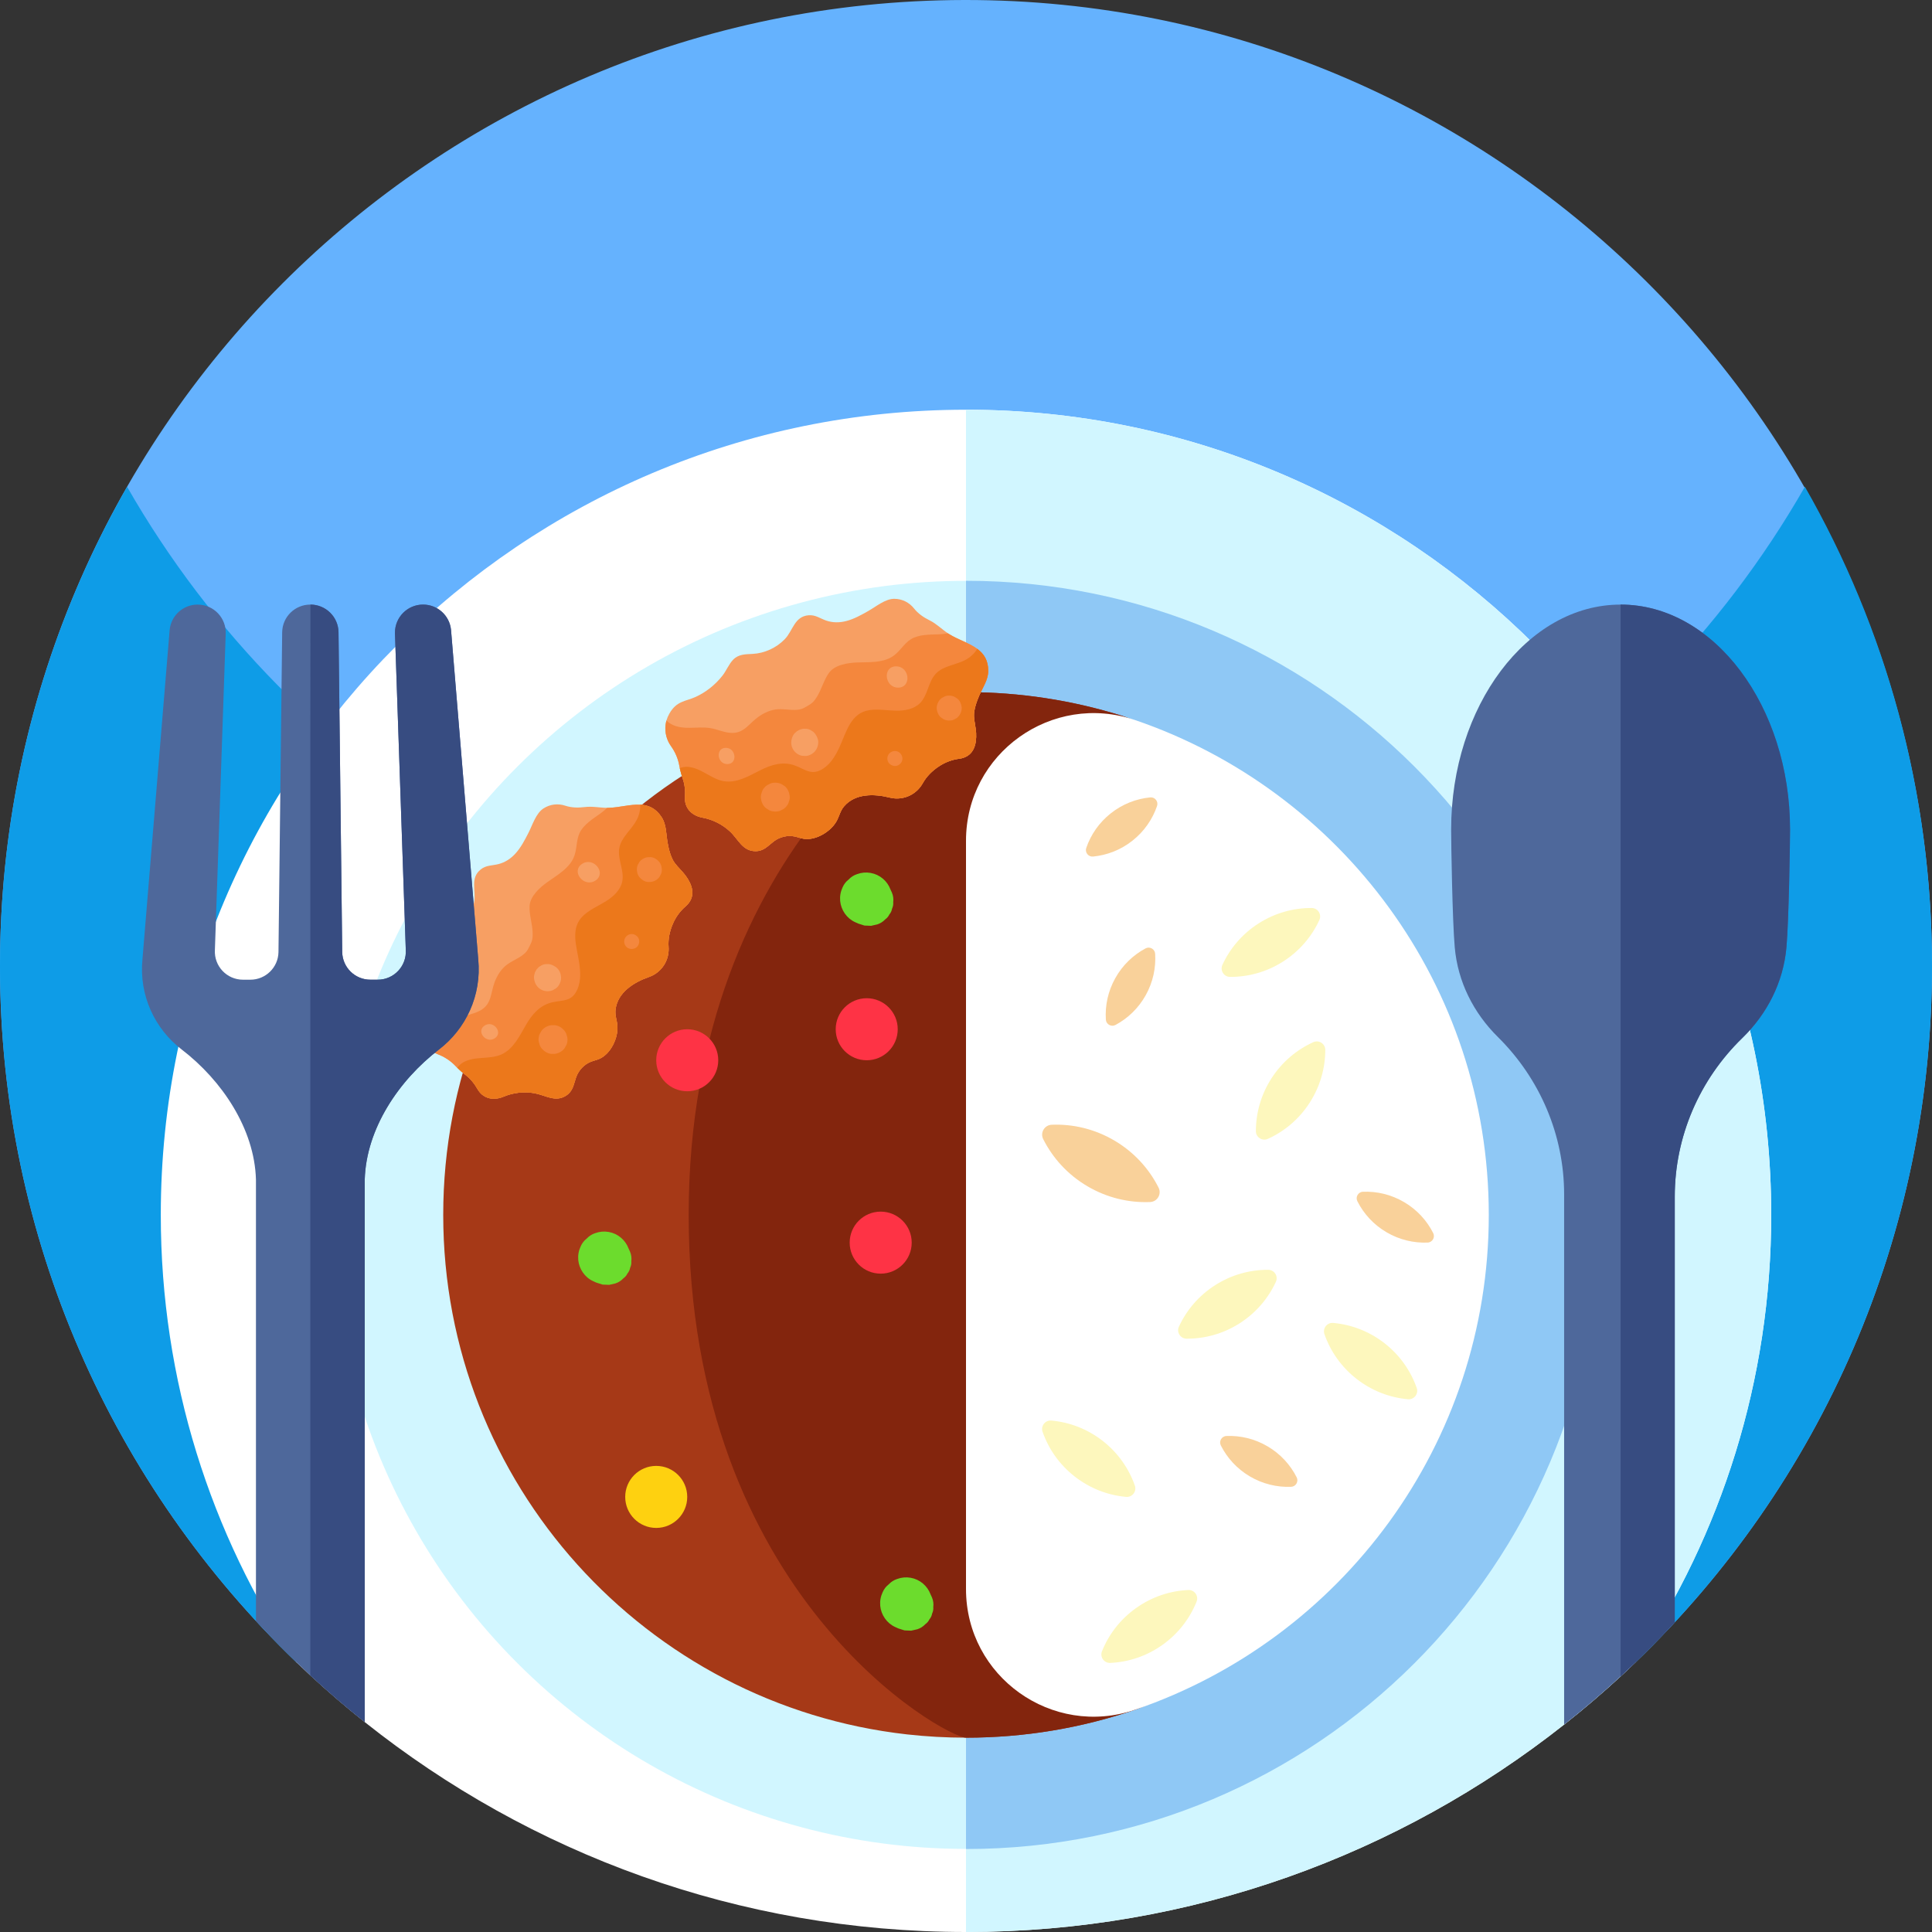 <svg id="Capa_1" enable-background="new 0 0 512 512" height="512" viewBox="0 0 512 512" width="512" xmlns="http://www.w3.org/2000/svg"><rect x="0" y="0" width="512" height="512" fill="#333333" stroke="none"/><path d="m511.994 254.171c.512 73.218-29.717 139.378-78.544 186.339l-85.617 34.493c-58.922 23.738-124.746 23.741-183.67.01l-85.593-34.473c-48.43-46.58-78.57-112.04-78.57-184.54 0-141.232 114.38-255.76 255.556-256 140.397-.238 255.457 113.778 256.438 254.171z" fill="#65b2fe"/><path d="m512 256c0 72.48-30.13 137.93-78.55 184.51l-85.618 34.493c-58.921 23.738-124.744 23.741-183.668.011l-85.574-34.464c-48.44-46.58-78.59-112.05-78.59-184.55 0-46.22 12.25-89.57 33.68-127 44.12 77.07 127.16 129 222.32 129s178.21-51.93 222.32-129c21.43 37.43 33.68 80.78 33.68 127z" fill="#0e9ce7"/><path d="m469.39 321.96c0 43.86-13.24 84.64-35.94 118.55-1.31 1.27-2.64 2.52-3.98 3.76-4.82 4.44-9.81 8.7-14.96 12.76-43.6 34.42-98.65 54.97-158.51 54.97-60.24 0-115.61-20.81-159.34-55.63-4.96-3.94-9.77-8.07-14.42-12.37-1.23-1.14-2.46-2.3-3.67-3.46-22.71-33.92-35.96-74.7-35.96-118.58 0-117.85 95.54-213.38 213.39-213.38s213.39 95.53 213.39 213.38z" fill="#fff"/><path d="m469.39 321.96c0 43.86-13.24 84.64-35.94 118.55-1.31 1.27-2.64 2.52-3.98 3.76-4.82 4.44-9.81 8.7-14.96 12.76-43.6 34.42-98.65 54.97-158.51 54.97v-403.42c117.85 0 213.39 95.53 213.39 213.38z" fill="#d1f6ff"/><ellipse cx="256" cy="321.962" fill="#d1f6ff" rx="168.047" ry="168.047" transform="matrix(.707 -.707 .707 .707 -152.681 275.32)"/><path d="m424.047 321.962c0 92.81-75.237 168.047-168.047 168.047v-336.094c92.81 0 168.047 75.237 168.047 168.047z" fill="#8fc8f5"/><path d="m300.814 453.093c-14.056 4.803-29.131 7.409-44.814 7.409-5.278 0-10.48-.298-15.606-.866-69.162-7.758-122.934-66.44-122.934-137.674s53.771-129.916 122.934-137.674c5.126-.568 10.328-.866 15.606-.866 14.346 0 28.183 2.181 41.197 6.229 56.395 17.541 58.137 244.814 3.617 263.442z" fill="#a63917"/><path d="m300.814 453.093c-14.056 4.803-29.131 7.409-44.814 7.409-5.278 0-73.493-37.147-73.493-138.54 0-99.243 68.215-138.54 73.493-138.54 14.346 0 28.183 2.181 41.197 6.229 56.395 17.541 58.137 244.814 3.617 263.442z" fill="#83250d"/><path d="m394.543 321.962c0 60.829-39.207 112.505-93.728 131.134-21.969 7.506-44.815-8.766-44.815-31.982v-198.304c0-23.216 22.846-39.488 44.815-31.982 54.521 18.629 93.728 70.305 93.728 131.134z" fill="#fff"/><g fill="#fdf7bd"><path d="m314.454 354.768c-1.634-.008-2.715-1.706-2.031-3.19 2.014-4.368 5.264-8.228 9.624-11.004 4.359-2.775 9.232-4.087 14.041-4.064 1.634.008 2.715 1.705 2.031 3.189-2.014 4.368-5.264 8.228-9.623 11.004s-9.232 4.088-14.042 4.065z"/><path d="m325.981 258.887c-1.634-.008-2.715-1.706-2.031-3.189 2.014-4.368 5.264-8.229 9.624-11.005 4.359-2.775 9.232-4.087 14.041-4.064 1.634.008 2.715 1.705 2.031 3.189-2.014 4.368-5.264 8.228-9.623 11.004s-9.232 4.088-14.042 4.065z"/><path d="m276.296 379.446c-.54-1.542.696-3.13 2.324-2.983 4.79.433 9.517 2.2 13.594 5.377 4.076 3.176 6.946 7.326 8.538 11.866.54 1.542-.696 3.13-2.324 2.983-4.791-.432-9.517-2.2-13.593-5.376-4.078-3.177-6.948-7.328-8.539-11.867z"/><path d="m350.991 353.573c-.541-1.542.696-3.13 2.324-2.983 4.791.432 9.517 2.2 13.595 5.377 4.076 3.176 6.946 7.326 8.537 11.866.541 1.542-.696 3.13-2.324 2.983-4.79-.433-9.517-2.2-13.593-5.376-4.077-3.177-6.948-7.328-8.539-11.867z"/><path d="m348.037 276.187c1.488-.675 3.179.416 3.177 2.051-.007 4.81-1.349 9.675-4.152 14.017-2.802 4.341-6.683 7.568-11.063 9.555-1.488.675-3.179-.416-3.177-2.051.007-4.81 1.349-9.675 4.151-14.016 2.803-4.343 6.683-7.569 11.064-9.556z"/><path d="m294.225 440.69c-1.632.074-2.797-1.567-2.189-3.083 1.792-4.464 4.844-8.483 9.059-11.474 4.214-2.991 9.014-4.546 13.819-4.765 1.632-.074 2.797 1.567 2.189 3.083-1.792 4.464-4.844 8.483-9.058 11.473-4.214 2.992-9.015 4.547-13.82 4.766z"/></g><path d="m276.462 301.886c-.862-1.709.333-3.741 2.246-3.817 5.63-.225 11.389 1.111 16.607 4.181 5.217 3.07 9.181 7.455 11.718 12.486.862 1.709-.333 3.741-2.246 3.817-5.63.225-11.389-1.111-16.605-4.18-5.218-3.071-9.182-7.456-11.72-12.487z" fill="#f9d19a"/><path d="m304.824 211.317c1.253-.122 2.213 1.094 1.805 2.285-1.202 3.504-3.39 6.716-6.513 9.183-3.122 2.467-6.753 3.853-10.44 4.211-1.253.122-2.214-1.094-1.805-2.285 1.202-3.504 3.39-6.716 6.513-9.183s6.754-3.853 10.44-4.211z" fill="#f9d19a"/><path d="m323.534 383.062c-.567-1.124.219-2.46 1.477-2.51 3.701-.148 7.487.73 10.918 2.749 3.43 2.018 6.036 4.901 7.704 8.209.567 1.124-.219 2.46-1.477 2.51-3.701.148-7.487-.73-10.917-2.748-3.43-2.02-6.036-4.903-7.705-8.21z" fill="#f9d19a"/><path d="m303.582 251.335c1.11-.593 2.464.162 2.544 1.418.235 3.697-.554 7.503-2.492 10.979-1.937 3.476-4.758 6.149-8.026 7.894-1.11.593-2.464-.162-2.544-1.418-.235-3.697.554-7.502 2.492-10.978 1.937-3.476 4.758-6.149 8.026-7.895z" fill="#f9d19a"/><path d="m359.717 318.338c-.567-1.124.219-2.46 1.477-2.51 3.701-.148 7.487.73 10.918 2.749 3.43 2.018 6.036 4.901 7.704 8.209.567 1.124-.219 2.459-1.477 2.51-3.701.148-7.487-.73-10.917-2.748-3.431-2.019-6.037-4.902-7.705-8.21z" fill="#f9d19a"/><circle cx="229.689" cy="272.76" fill="#fe3345" r="8.219"/><circle cx="233.392" cy="329.312" fill="#fe3345" r="8.219"/><circle cx="182.125" cy="280.979" fill="#fe3345" r="8.219"/><circle cx="173.906" cy="396.697" fill="#fed110" r="8.219"/><path d="m236.369 236.556c-.126-.275-.252-.551-.379-.826-.424-1.127-1.093-2.082-2.007-2.866-.951-.801-2.039-1.312-3.264-1.532-1.227-.212-2.424-.105-3.591.323-.867.287-1.605.758-2.214 1.413-.716.55-1.257 1.249-1.623 2.095-.536 1.147-.748 2.35-.637 3.611.224 2.367 1.73 4.585 3.907 5.58.285.13.57.26.855.391.558.178 1.116.355 1.674.533l1.755.072c.552-.126 1.103-.252 1.655-.378.823-.273 1.523-.72 2.102-1.342.471-.332.831-.757 1.08-1.277.38-.451.623-.968.727-1.55.254-.544.355-1.116.302-1.714.113-.866-.002-1.71-.342-2.533z" fill="#6cdc2d"/><path d="m246.987 423.351c-.126-.276-.252-.551-.379-.827-.424-1.127-1.093-2.082-2.007-2.866-.951-.801-2.039-1.312-3.264-1.532-1.227-.212-2.424-.105-3.591.323-.867.287-1.605.758-2.214 1.413-.716.55-1.257 1.248-1.623 2.095-.536 1.147-.748 2.35-.637 3.611.224 2.367 1.73 4.585 3.907 5.58.285.13.57.26.855.391.558.177 1.116.355 1.674.533l1.755.072c.552-.126 1.103-.252 1.655-.378.823-.273 1.524-.72 2.102-1.342.471-.332.831-.757 1.08-1.276.38-.451.623-.968.727-1.55.254-.544.355-1.116.302-1.714.113-.865-.001-1.71-.342-2.533z" fill="#6cdc2d"/><path d="m166.962 331.703c-.126-.275-.252-.551-.379-.826-.424-1.127-1.093-2.082-2.007-2.866-.951-.801-2.039-1.312-3.264-1.532-1.227-.212-2.424-.105-3.591.323-.867.287-1.605.758-2.214 1.413-.716.55-1.257 1.249-1.623 2.095-.536 1.147-.748 2.35-.637 3.611.224 2.366 1.73 4.585 3.907 5.58.285.13.57.26.855.391.558.178 1.116.355 1.674.533l1.755.072c.552-.126 1.103-.252 1.655-.378.823-.273 1.524-.72 2.102-1.342.47-.332.83-.757 1.08-1.276.38-.452.623-.968.727-1.55.254-.544.355-1.116.302-1.714.113-.867-.001-1.711-.342-2.534z" fill="#6cdc2d"/><path d="m259.511 184.322c-.689 1.58-1.479 3.815-1.389 5.531.076 1.469.483 2.924.564 4.403.156 2.949-.589 5.888-3.795 6.693-.216.055-.428.096-.639.121-1.938.247-3.784.936-5.41 2.018-.02.01-.04.025-.061.04-1.736 1.147-3.241 2.637-4.252 4.454-1.339 2.4-3.9 4.026-6.844 4.026-.664 0-1.309-.086-1.922-.242-4.066-1.027-9.129-1.142-12.083 2.335-1.047 1.223-1.263 2.687-2.043 4.026-1.55 2.667-5.375 5.022-8.57 4.574-.81-.111-1.57-.428-2.37-.604-1.948-.433-4.066.08-5.646 1.288-1.585 1.213-2.627 2.582-4.836 2.582-3.437 0-4.549-3.135-6.708-5.163-2.038-1.923-4.615-3.216-7.368-3.724-2.551-.473-4.6-2.224-4.625-5.027 0-.131.005-.262.01-.388.111-1.681-.045-3.357-.604-4.942-.317-.906-.579-1.832-.77-2.763-.055-.236-.101-.473-.141-.71-.332-1.852-1.102-3.598-2.194-5.123-1.107-1.55-1.681-3.513-1.439-5.616.045-.403.131-.795.242-1.183.176-.609.428-1.198.74-1.756 1.917-3.442 4.318-3.286 6.864-4.423 2.828-1.263 5.319-3.256 7.232-5.687 1.047-1.323 1.651-2.989 2.823-4.217 1.419-1.49 3.231-1.454 5.148-1.55 3.211-.166 6.336-1.605 8.56-3.92 2.194-2.285 2.526-6.024 6.331-6.326 1.781-.141 3.024.855 4.615 1.404 1.726.599 3.548.594 5.309.136 2.094-.538 4.006-1.615 5.888-2.682 2.033-1.147 4.459-3.216 6.849-3.216 2.124 0 4.011.996 5.234 2.541 1.082 1.374 2.541 2.381 4.111 3.15 1.857.911 3.236 2.355 4.882 3.452.116.081.231.151.352.226 2.395 1.485 5.314 2.335 7.438 3.905 1.706 1.253 2.899 2.969 2.899 5.833-.002 2.372-1.456 4.39-2.382 6.524z" fill="#f79f63"/><path d="m259.511 184.322c-.689 1.58-1.479 3.815-1.389 5.531.076 1.469.483 2.924.564 4.403.156 2.949-.589 5.888-3.795 6.693-.216.055-.428.096-.639.121-1.938.247-3.784.936-5.41 2.018-.02.01-.04.025-.061.04-1.736 1.147-3.241 2.637-4.252 4.454-1.339 2.4-3.9 4.026-6.844 4.026-.664 0-1.309-.086-1.922-.242-4.066-1.027-9.129-1.142-12.083 2.335-1.047 1.223-1.263 2.687-2.043 4.026-1.55 2.667-5.375 5.022-8.57 4.574-.81-.111-1.57-.428-2.37-.604-1.948-.433-4.066.08-5.646 1.288-1.585 1.213-2.627 2.582-4.836 2.582-3.437 0-4.549-3.135-6.708-5.163-2.038-1.923-4.615-3.216-7.368-3.724-2.551-.473-4.6-2.224-4.625-5.027 0-.131.005-.262.01-.388.111-1.681-.045-3.357-.604-4.942-.317-.906-.579-1.832-.77-2.763-.055-.236-.101-.473-.141-.71-.332-1.852-1.102-3.598-2.194-5.123-1.107-1.55-1.681-3.513-1.439-5.616.045-.403.131-.795.242-1.183.161.181.342.347.534.498 1.515 1.183 3.538 1.46 5.46 1.454 1.917 0 3.855-.236 5.742.096 1.892.332 3.684 1.223 5.601 1.258 3.241.07 4.575-2.511 6.965-4.222 1.53-1.097 3.306-1.922 5.183-2.053 2.426-.166 5.078.775 7.171-.463 1.706-1.002 2.109-1.092 3.171-2.763 1.273-1.993 1.897-4.589 3.246-6.426 1.58-2.159 5.017-2.652 7.478-2.743 3.14-.121 6.507.141 9.199-1.485 2.008-1.213 3.125-3.508 5.068-4.7 2.094-1.283 5.053-1.193 7.413-1.278.795-.03 1.575-.126 2.355-.267.116.081.231.151.352.226 2.395 1.485 5.314 2.335 7.438 3.905 1.706 1.253 2.899 2.969 2.899 5.833-.002 2.372-1.456 4.39-2.382 6.524z" fill="#f4873d"/><path d="m259.511 184.322c-.689 1.58-1.479 3.815-1.389 5.531.076 1.469.483 2.924.564 4.403.156 2.949-.589 5.888-3.795 6.693-.216.055-.428.096-.639.121-1.938.247-3.784.936-5.41 2.018-.02.01-.04.025-.061.04-1.736 1.147-3.241 2.637-4.252 4.454-1.339 2.4-3.9 4.026-6.844 4.026-.664 0-1.309-.086-1.922-.242-4.066-1.027-9.129-1.142-12.083 2.335-1.047 1.223-1.263 2.687-2.043 4.026-1.55 2.667-5.375 5.022-8.57 4.574-.81-.111-1.57-.428-2.37-.604-1.948-.433-4.066.08-5.646 1.288-1.585 1.213-2.627 2.582-4.836 2.582-3.437 0-4.549-3.135-6.708-5.163-2.038-1.923-4.615-3.216-7.368-3.724-2.551-.473-4.6-2.224-4.625-5.027 0-.131.005-.262.01-.388.111-1.681-.045-3.357-.604-4.942-.317-.906-.579-1.832-.77-2.763.659-.262 1.389-.372 2.089-.337 1.726.096 3.321.916 4.831 1.761s3.04 1.746 4.746 2.038c3.397.574 6.638-1.364 9.713-2.919 2.873-1.454 5.938-2.375 9.068-1.253 2.868 1.027 4.489 2.904 7.695.745 1.942-1.303 3.165-3.422 4.152-5.546 1.877-4.046 2.954-9.179 8.067-9.874 2.29-.312 4.605.116 6.91.161 2.31.045 4.801-.383 6.416-2.028 2.078-2.114 2.134-5.631 4.177-7.785 2.038-2.144 5.39-2.29 7.986-3.719 1.223-.674 2.245-1.666 2.994-2.838 1.706 1.253 2.899 2.969 2.899 5.833-.002 2.371-1.456 4.389-2.382 6.523z" fill="#ec781b"/><path d="m209.273 210.885c-.134-.964-.544-1.943-1.335-2.558l-.833-.539c-.636-.297-1.304-.415-2.004-.353-.511.03-.978.18-1.401.449-.457.193-.843.489-1.157.886-.352.384-.583.825-.694 1.322-.201.481-.266.986-.198 1.515.134.964.544 1.943 1.335 2.558.278.18.556.359.833.539.636.297 1.304.415 2.004.353.511-.03.978-.18 1.401-.449.457-.193.843-.489 1.157-.886.352-.384.583-.825.694-1.322.201-.481.267-.986.198-1.515z" fill="#f4873d"/><path d="m239.144 200.83c-.091-.463-.208-.81-.528-1.161-.375-.412-.831-.621-1.386-.644-1.188-.049-2.183.968-2.07 2.168.105 1.107 1.097 1.856 2.179 1.802.522-.026.991-.325 1.336-.697.314-.338.562-.989.469-1.468z" fill="#f4873d"/><path d="m254.843 187.335c-.116-.833-.471-1.68-1.154-2.212-.24-.155-.48-.311-.721-.466-.55-.257-1.128-.359-1.733-.306-.442.026-.846.156-1.211.388-.395.167-.729.423-1.001.766-.532.626-.887 1.625-.771 2.453.116.833.471 1.68 1.154 2.212.24.155.48.311.721.466.55.257 1.128.359 1.733.306.442-.026.846-.156 1.211-.388.395-.167.729-.423 1.001-.766.531-.626.886-1.625.771-2.453z" fill="#f4873d"/><path d="m216.61 195.533c-.019-.042-.038-.085-.056-.128-.24-.543-.566-1.074-1.024-1.462-.255-.165-.511-.33-.766-.495-.435-.225-.892-.327-1.37-.305-.313-.054-.618-.027-.916.082-.308.031-.589.134-.843.311-.287.108-.531.279-.731.512-.365.281-.641.637-.828 1.069-.018.041-.036.082-.054.123-.521 1.176-.445 2.522.302 3.588.363.514.828.908 1.395 1.18.442.229.907.333 1.394.311.473.061.934-.001 1.384-.187.585-.22 1.08-.567 1.487-1.041.788-.931 1.135-2.408.626-3.558z" fill="#f79f63"/><path d="m192.345 198.187c-2.774 0-2.357 4.301.407 4.301 2.775-.001 2.358-4.301-.407-4.301z" fill="#f79f63"/><path d="m237.477 176.591c-3.636 0-3.089 5.637.534 5.637 3.636 0 3.089-5.637-.534-5.637z" fill="#f79f63"/><path d="m176.912 223.286c.293 1.699.861 4 1.879 5.384.871 1.186 2.011 2.177 2.891 3.369 1.751 2.378 2.744 5.243.509 7.677-.15.165-.305.315-.468.452-1.483 1.271-2.647 2.862-3.41 4.659-.011.02-.02.043-.029.067-.82 1.913-1.258 3.984-1.104 6.058.201 2.741-1.045 5.507-3.505 7.125-.555.365-1.14.648-1.739.855-3.961 1.377-8.254 4.063-8.811 8.592-.202 1.597.422 2.939.506 4.486.171 3.08-1.729 7.15-4.645 8.532-.738.353-1.547.505-2.312.798-1.865.709-3.353 2.302-4.009 4.18-.658 1.884-.776 3.601-2.621 4.815-2.872 1.889-5.524-.119-8.442-.626-2.759-.486-5.623-.15-8.202.938-2.391 1.007-5.065.67-6.627-1.658-.072-.109-.14-.221-.205-.329-.831-1.465-1.883-2.779-3.221-3.797-.763-.582-1.49-1.212-2.162-1.885-.176-.167-.344-.34-.508-.515-1.295-1.365-2.898-2.4-4.649-3.074-1.777-.686-3.335-2.011-4.289-3.901-.183-.361-.328-.736-.448-1.121-.187-.606-.301-1.236-.347-1.874-.29-3.93 1.801-5.119 3.303-7.468 1.668-2.61 2.654-5.644 2.916-8.726.147-1.681-.264-3.404.041-5.075.367-2.024 1.9-2.991 3.449-4.125 2.591-1.903 4.411-4.823 4.997-7.98.577-3.115-1.2-6.421 1.812-8.764 1.411-1.097 2.997-.948 4.627-1.363 1.771-.449 3.29-1.454 4.51-2.805 1.453-1.601 2.459-3.551 3.445-5.477 1.068-2.076 1.957-5.137 3.954-6.451 1.774-1.167 3.898-1.372 5.769-.754 1.659.553 3.431.592 5.166.372 2.052-.26 3.998.189 5.975.201.141.004.276-.001.419-.005 2.817-.076 5.723-.97 8.36-.826 2.114.109 4.054.887 5.628 3.279 1.304 1.984 1.198 4.469 1.597 6.76z" fill="#f79f63"/><path d="m176.912 223.286c.293 1.699.861 4 1.879 5.384.871 1.186 2.011 2.177 2.891 3.369 1.751 2.378 2.744 5.243.509 7.677-.15.165-.305.315-.468.452-1.483 1.271-2.647 2.862-3.41 4.659-.011.02-.02.043-.029.067-.82 1.913-1.258 3.984-1.104 6.058.201 2.741-1.045 5.507-3.505 7.125-.555.365-1.14.648-1.739.855-3.961 1.377-8.254 4.063-8.811 8.592-.202 1.597.422 2.939.506 4.486.171 3.08-1.729 7.15-4.645 8.532-.738.353-1.547.505-2.312.798-1.865.709-3.353 2.302-4.009 4.18-.658 1.884-.776 3.601-2.621 4.815-2.872 1.889-5.524-.119-8.442-.626-2.759-.486-5.623-.15-8.202.938-2.391 1.007-5.065.67-6.627-1.658-.072-.109-.14-.221-.205-.329-.831-1.465-1.883-2.779-3.221-3.797-.763-.582-1.49-1.212-2.162-1.885-.176-.167-.344-.34-.508-.515-1.295-1.365-2.898-2.4-4.649-3.074-1.777-.686-3.335-2.011-4.289-3.901-.183-.361-.328-.736-.448-1.121.234.063.477.102.72.123 1.915.155 3.758-.725 5.361-1.786 1.602-1.054 3.09-2.316 4.85-3.076 1.763-.763 3.75-1.003 5.371-2.028 2.746-1.723 2.441-4.612 3.498-7.355.675-1.758 1.706-3.423 3.202-4.564 1.935-1.472 4.668-2.143 5.736-4.328.875-1.774 1.161-2.071 1.13-4.051-.032-2.365-.938-4.877-.82-7.153.133-2.672 2.734-4.973 4.74-6.401 2.557-1.827 5.513-3.459 6.869-6.297 1.011-2.117.683-4.648 1.65-6.712 1.043-2.223 3.565-3.774 5.49-5.142.648-.462 1.247-.971 1.821-1.517.141.004.276-.001.419-.005 2.817-.076 5.723-.97 8.36-.826 2.114.109 4.054.887 5.628 3.279 1.303 1.982 1.197 4.467 1.596 6.758z" fill="#f4873d"/><path d="m176.912 223.286c.293 1.699.861 4 1.879 5.384.871 1.186 2.011 2.177 2.891 3.369 1.751 2.378 2.744 5.243.509 7.677-.15.165-.305.315-.468.452-1.483 1.271-2.647 2.862-3.41 4.659-.011.02-.02.043-.029.067-.82 1.913-1.258 3.984-1.104 6.058.201 2.741-1.045 5.507-3.505 7.125-.555.365-1.14.648-1.739.855-3.961 1.377-8.254 4.063-8.811 8.592-.202 1.597.422 2.939.506 4.486.171 3.08-1.729 7.15-4.645 8.532-.738.353-1.547.505-2.312.798-1.865.709-3.353 2.302-4.009 4.18-.658 1.884-.776 3.601-2.621 4.815-2.872 1.889-5.524-.119-8.442-.626-2.759-.486-5.623-.15-8.202.938-2.391 1.007-5.065.67-6.627-1.658-.072-.109-.14-.221-.205-.329-.831-1.465-1.883-2.779-3.221-3.797-.763-.582-1.49-1.212-2.162-1.885.407-.581.956-1.075 1.559-1.43 1.495-.869 3.278-1.061 5.004-1.184 1.726-.124 3.499-.212 5.085-.906 3.153-1.388 4.796-4.788 6.51-7.777 1.601-2.794 3.655-5.248 6.887-6.031 2.961-.719 5.346-.042 6.838-3.607.906-2.156.764-4.599.42-6.915-.656-4.412-2.577-9.292 1.312-12.683 1.741-1.519 3.91-2.434 5.861-3.663 1.955-1.232 3.801-2.958 4.246-5.221.575-2.908-1.313-5.877-.79-8.8.524-2.911 3.244-4.875 4.628-7.497.651-1.236.959-2.625.941-4.017 2.114.109 4.054.887 5.628 3.279 1.305 1.984 1.199 4.469 1.598 6.76z" fill="#ec781b"/><path d="m149.543 273.09c-.642-.732-1.523-1.324-2.521-1.403l-.992.008c-.695.102-1.318.37-1.868.806-.41.306-.718.688-.923 1.145-.276.413-.436.872-.48 1.376-.083.514-.034 1.009.147 1.486.097.512.32.97.667 1.374.642.732 1.523 1.324 2.521 1.403.331-.003.661-.005.992-.008.695-.102 1.318-.37 1.868-.806.41-.306.718-.688.924-1.145.275-.413.435-.871.48-1.376.083-.514.034-1.01-.147-1.486-.097-.512-.32-.97-.668-1.374z" fill="#f4873d"/><path d="m168.971 248.272c-.331-.337-.619-.562-1.079-.68-.539-.138-1.035-.063-1.512.224-1.02.613-1.292 2.009-.538 2.949.696.867 1.937.947 2.811.308.422-.309.649-.816.733-1.317.076-.455-.074-1.135-.415-1.484z" fill="#f4873d"/><path d="m174.668 228.369c-.555-.632-1.317-1.145-2.18-1.213-.286.002-.572.005-.858.007-.601.088-1.139.32-1.616.697-.355.265-.621.595-.799.99-.238.357-.377.754-.415 1.19-.1.816.153 1.845.704 2.474.555.632 1.317 1.145 2.18 1.213.286-.002.572-.005.858-.007.601-.088 1.139-.32 1.616-.697.355-.265.621-.595.799-.99.238-.357.377-.754.415-1.19.1-.816-.152-1.846-.704-2.474z" fill="#f4873d"/><path d="m147.235 256.232c-.039-.025-.078-.05-.117-.076-.499-.322-1.063-.586-1.659-.659-.304.003-.608.005-.912.007-.487.051-.925.217-1.313.498-.291.127-.531.318-.72.572-.24.195-.418.436-.533.723-.181.248-.291.525-.329.829-.151.435-.186.884-.104 1.348.007.044.015.088.022.132.211 1.269 1.015 2.351 2.224 2.832.586.23 1.19.303 1.814.219.496-.052.941-.22 1.335-.507.429-.209.78-.514 1.053-.917.368-.505.591-1.067.67-1.687.148-1.208-.375-2.633-1.431-3.314z" fill="#f79f63"/><path d="m128.422 271.786c-2.318 1.525.395 4.888 2.704 3.369 2.319-1.525-.394-4.889-2.704-3.369z" fill="#f79f63"/><path d="m154.256 228.939c-3.038 1.999.517 6.407 3.544 4.415 3.038-1.999-.518-6.407-3.544-4.415z" fill="#f79f63"/><path d="m474.38 219.79c0 4.16-.33 24.09-.95 31.22-.82 9.32-5.12 17.69-11.7 24.07-11.39 11.05-17.9 26.17-17.9 42.03v112.83c-4.6 4.96-9.39 9.74-14.36 14.33-4.82 4.44-9.81 8.7-14.96 12.76v-140.52c0-15.69-6.39-30.66-17.55-41.69-6.43-6.35-10.64-14.61-11.44-23.81-.62-7.13-.95-27.06-.95-31.22 0-32.56 20.1-59.57 44.9-59.57 24.81 0 44.91 27.01 44.91 59.57z" fill="#4e689b"/><path d="m474.38 219.79c0 4.16-.33 24.09-.95 31.22-.82 9.32-5.12 17.69-11.7 24.07-11.39 11.05-17.9 26.17-17.9 42.03v112.83c-4.6 4.96-9.39 9.74-14.36 14.33v-284.05c24.81 0 44.91 27.01 44.91 59.57z" fill="#374c81"/><path d="m116.34 278.13c-10.67 8.18-19.29 21.01-19.68 34.45v143.79c-4.96-3.94-9.77-8.07-14.42-12.37-4.99-4.62-9.79-9.43-14.41-14.42v-117c-.39-13.44-9.01-26.27-19.68-34.45-7.07-5.42-11.34-14.27-10.4-23.9l7.21-87.28c.18-1.91 1.08-3.59 2.4-4.8 1.33-1.2 3.09-1.93 5.01-1.93 4.29 0 7.68 3.6 7.44 7.88l-2.86 83.65c-.25 4.27 3.15 7.88 7.43 7.88h1.97c4.06 0 7.37-3.25 7.45-7.3l.98-84.81c.07-4.05 3.39-7.3 7.44-7.3h.05c4.05 0 7.37 3.25 7.44 7.3l.98 84.81c.08 4.05 3.39 7.3 7.45 7.3h1.97c4.28 0 7.68-3.61 7.43-7.88l-2.86-83.65c-.01-.15-.01-.29-.01-.44 0-4.08 3.31-7.44 7.45-7.44 3.83 0 7.04 2.91 7.41 6.73l7.21 87.28c.94 9.63-3.33 18.48-10.4 23.9z" fill="#4e689b"/><path d="m116.34 278.13c-10.67 8.18-19.29 21.01-19.68 34.45v143.79c-4.96-3.94-9.77-8.07-14.42-12.37v-249.3l.03-34.48c4.05 0 7.37 3.25 7.44 7.3l.98 84.81c.08 4.05 3.39 7.3 7.45 7.3h1.97c4.28 0 7.68-3.61 7.43-7.88l-2.86-83.65c-.01-.15-.01-.29-.01-.44 0-4.08 3.31-7.44 7.45-7.44 3.83 0 7.04 2.91 7.41 6.73l7.21 87.28c.94 9.63-3.33 18.48-10.4 23.9z" fill="#374c81"/></svg>